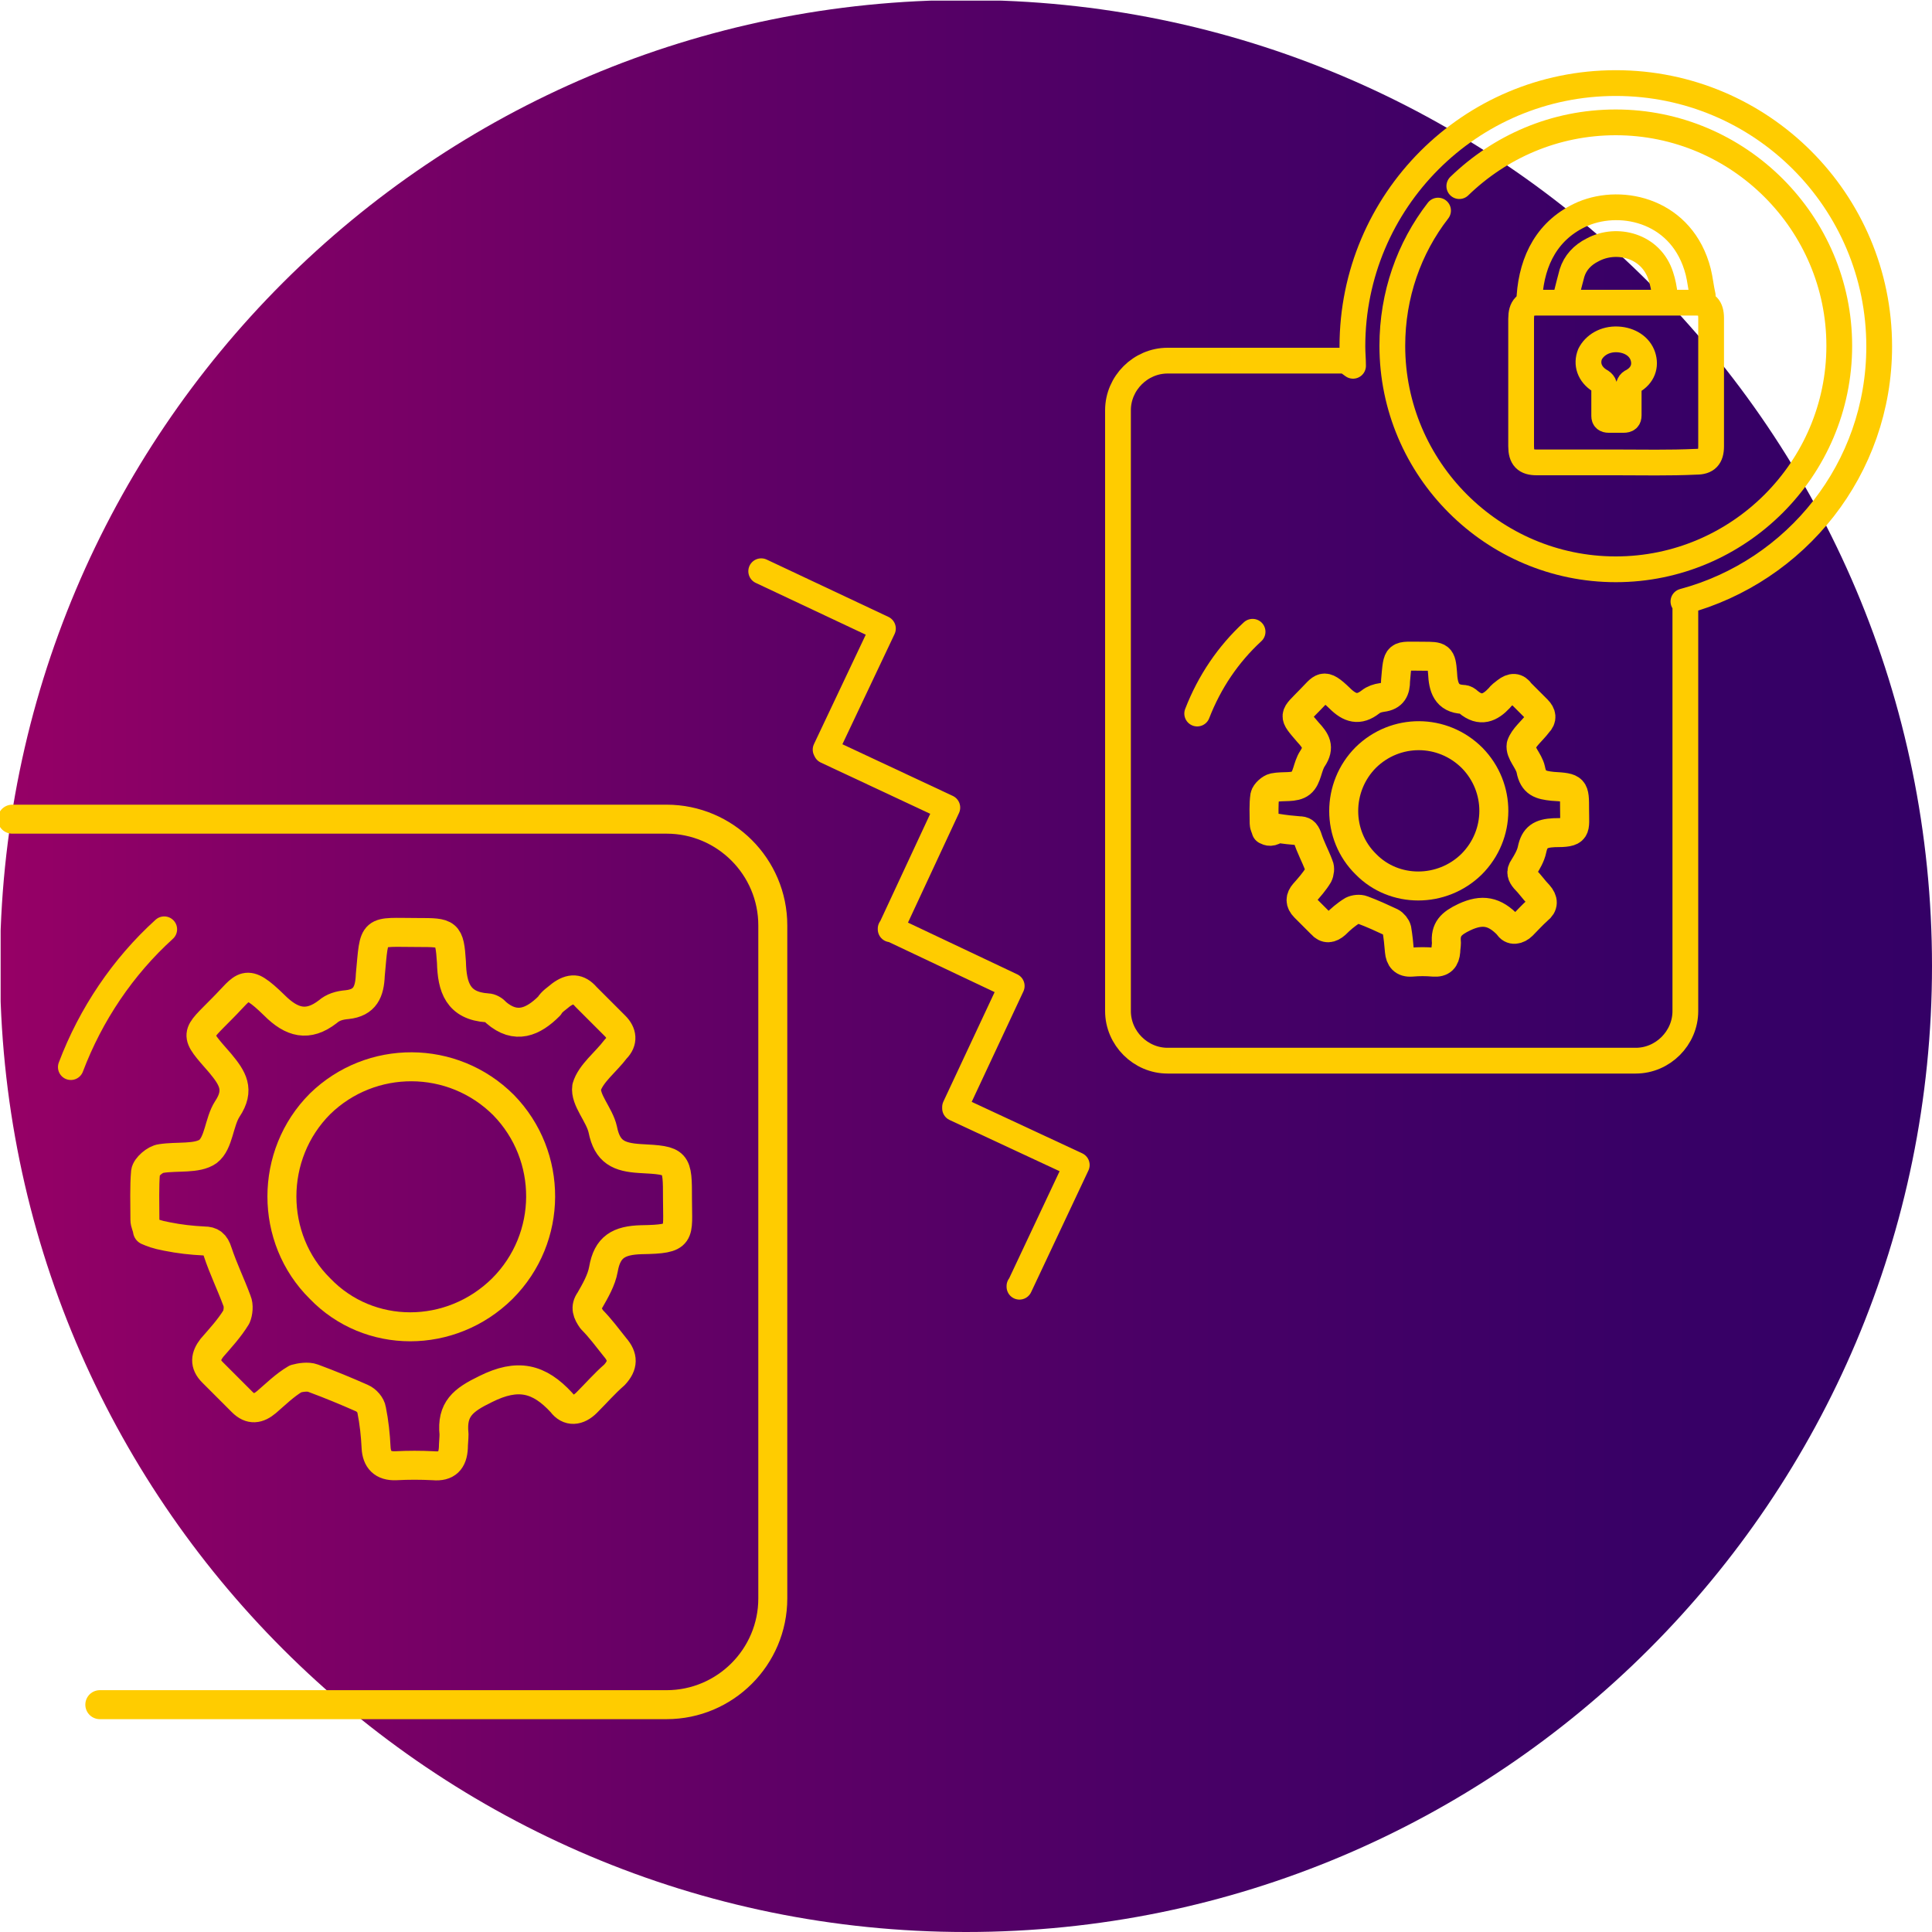 <?xml version="1.0" encoding="utf-8"?>
<!-- Generator: Adobe Illustrator 23.1.0, SVG Export Plug-In . SVG Version: 6.00 Build 0)  -->
<svg version="1.1" id="Слой_1" xmlns="http://www.w3.org/2000/svg" xmlns:xlink="http://www.w3.org/1999/xlink" x="0px" y="0px"
	 viewBox="0 0 300 300" style="enable-background:new 0 0 300 300;" xml:space="preserve">
<style type="text/css">
	.st0{display:none;fill:none;}
	.st1{clip-path:url(#SVGID_2_);fill:url(#SVGID_3_);}
	.st2{fill:none;stroke:#FFCC00;stroke-width:4;stroke-linecap:round;stroke-linejoin:round;stroke-miterlimit:10;}
	.st3{fill:none;stroke:#FFCC00;stroke-width:4.5;stroke-linecap:round;stroke-linejoin:round;stroke-miterlimit:10;}
</style>
<rect x="-5.3" y="-5.5" class="st0" width="310.5" height="310.5"/>
<g>
	<g>
		<g>
			<g>
				<g>
					<g>
						<g>
							<defs>
								<path id="SVGID_1_" d="M300,150C300,67.1,232.9,0,150,0S0,67.1,0,150s67.2,150,150,150S300,232.9,300,150"/>
							</defs>
							<clipPath id="SVGID_2_">
								<use xlink:href="#SVGID_1_"  style="overflow:visible;"/>
							</clipPath>
							
								<linearGradient id="SVGID_3_" gradientUnits="userSpaceOnUse" x1="-4579.242" y1="694.883" x2="-4576.993" y2="694.883" gradientTransform="matrix(-139.333 0 0 139.333 -637734.188 -96670.328)">
								<stop  offset="0" style="stop-color:#330066"/>
								<stop  offset="1.813190e-03" style="stop-color:#330066"/>
								<stop  offset="0.175" style="stop-color:#380066"/>
								<stop  offset="0.386" style="stop-color:#470066"/>
								<stop  offset="0.616" style="stop-color:#600066"/>
								<stop  offset="0.859" style="stop-color:#820066"/>
								<stop  offset="0.998" style="stop-color:#990066"/>
								<stop  offset="1" style="stop-color:#990066"/>
							</linearGradient>
							<rect x="0.1" y="0.1" class="st1" width="299.9" height="299.9"/>
						</g>
					</g>
				</g>
			</g>
		</g>
	</g>
</g>
<path class="st2" d="M226.6,28.9c6.3-6.1,14.8-9.9,24.3-9.9c19.1,0,34.7,15.6,34.7,34.7S270,88.4,250.9,88.4s-34.7-15.6-34.7-34.7
	c0-7.9,2.6-15.2,7.1-21"/>
<path class="st2" d="M251,71.8c-4.1,0-8.3,0-12.4,0c-1.7,0-2.4-0.7-2.4-2.5c0-6.6,0-13.2,0-19.8c0-1.8,0.7-2.5,2.4-2.5
	c8.3,0,16.5,0,24.8,0c1.6,0,2.3,0.7,2.3,2.4c0,6.6,0,13.3,0,19.9c0,1.7-0.7,2.4-2.3,2.4C259.2,71.9,255,71.8,251,71.8z M249.1,62.3
	L249.1,62.3c0,0.8,0,1.6,0,2.3c0,0.4,0.2,0.6,0.7,0.6c0.8,0,1.6,0,2.3,0c0.6,0,0.8-0.2,0.8-0.7c0-1.5,0-2.9,0-4.3
	c0-0.4,0.1-0.8,0.6-1c1.6-0.9,2.1-2.4,1.6-3.9c-0.5-1.5-2-2.5-3.9-2.6c-2-0.1-3.6,0.9-4.3,2.3c-0.6,1.5-0.1,3.1,1.5,4.1
	c0.6,0.3,0.8,0.7,0.7,1.3C249.1,61.1,249.1,61.7,249.1,62.3z"/>
<path class="st2" d="M237.5,46c0.4-5.6,2.8-10.4,8.3-12.8c6.2-2.6,15.5-0.4,17.9,9c0.3,1.2,0.4,2.4,0.7,3.7"/>
<path class="st2" d="M258.5,45.8c-0.1-1-0.3-2-0.6-2.9c-1.5-4.8-6.9-6.1-10.6-4.1c-1.6,0.8-2.7,2-3.2,3.6c-0.3,1.1-0.6,2.3-0.9,3.5"
	/>
<path class="st2" d="M291.8,53.8c0-22.6-18.3-40.9-40.9-40.9S210,31.2,210,53.8c0,1,0.1,2,0.1,3L209,56h-27.7
	c-4.2,0-7.7,3.5-7.7,7.7V157c0,4.2,3.5,7.7,7.7,7.7H254c4.2,0,7.7-3.5,7.7-7.7V93.6l-0.3-0.2C278.9,88.7,291.8,72.8,291.8,53.8z"/>
<path class="st3" d="M1.9,127.2h101.6c9.1,0,16.5,7.4,16.5,16.5v104.5c0,9.1-7.4,16.5-16.5,16.5h-88"/>
<path class="st2" d="M137.3,217.8"/>
<path class="st2" d="M80.7,161.1"/>
<g>
	<g>
		<path class="st3" d="M78,200.1c7.9-7.9,7.9-20.6,0.2-28.5c-7.9-7.9-20.6-7.9-28.5-0.2c-7.9,7.9-7.9,20.9,0,28.7
			C57.3,208,70,208,78,200.1z"/>
		<path class="st3" d="M22.9,191.1c-0.1-0.7-0.4-1.1-0.4-1.7c0-2.5-0.1-5.2,0.1-7.4c0.1-0.8,1.5-2,2.4-2.1c2.5-0.4,5.6,0.1,7.3-1.1
			c1.7-1.3,1.7-4.6,3-6.6c2-3,0.8-4.8-1.1-7.1c-4.2-4.8-3.9-4.2,0.4-8.6c3.4-3.4,3.4-4.9,8-0.4c2.7,2.7,5.2,3.4,8.3,1
			c0.8-0.7,1.8-1,3-1.1c2.8-0.3,3.5-2,3.6-4.6c0.7-7.4,0.1-6.6,7.4-6.6c4.6,0,4.9,0,5.2,4.6c0.1,3.9,1,6.8,5.6,7.1
			c0.4,0,1,0.3,1.3,0.7c3.1,2.7,5.8,1.5,8.3-1c0.4-0.7,1.1-1.1,1.8-1.7c1.5-1.1,2.7-1.1,3.9,0.3c1.5,1.5,3,3,4.5,4.5
			c1.1,1.1,1.3,2.4,0.1,3.6c-1.5,2-3.9,3.8-4.5,5.9c-0.3,2,2,4.3,2.5,6.6c0.7,3.5,2.5,4.3,5.8,4.5c5.8,0.3,5.8,0.4,5.8,6.3
			c0,5.6,0.8,6.2-5.6,6.3c-3.5,0.1-5.3,1.1-5.9,4.6c-0.3,1.7-1.3,3.4-2.1,4.8c-0.8,1.1-0.4,2,0.3,3c1.3,1.3,2.4,2.8,3.6,4.3
			c1.3,1.5,1.3,2.8-0.1,4.3c-1.5,1.3-2.8,2.8-4.3,4.3c-1.3,1.3-2.8,1.5-3.9,0c-3.5-3.8-6.8-4.6-11.8-2.1c-3.5,1.7-5.3,3.1-4.9,7
			c0,0.7-0.1,1.5-0.1,2.1c-0.1,2-1,3-3.1,2.8c-2-0.1-3.9-0.1-5.8,0c-2.1,0.1-3-1-3.1-2.8c-0.1-2-0.3-3.9-0.7-5.9
			c-0.1-0.7-0.8-1.5-1.5-1.8c-2.5-1.1-4.9-2.1-7.6-3.1c-0.8-0.3-2-0.1-2.7,0.1c-1.7,1-3.1,2.4-4.5,3.6c-1.3,1.1-2.5,1.3-3.8,0
			c-1.5-1.5-3.1-3.1-4.6-4.6c-1.3-1.3-1.1-2.5-0.1-3.8c1.3-1.5,2.7-3,3.8-4.8c0.3-0.7,0.4-1.8,0.1-2.5c-1-2.7-2.1-4.9-3-7.6
			c-0.4-1.3-1-1.7-2.1-1.7c-2-0.1-3.8-0.3-5.8-0.7C24.3,191.7,23.6,191.4,22.9,191.1z"/>
	</g>
	<path class="st2" d="M11,165.7c3.1-8.2,8.1-15.6,14.5-21.4"/>
</g>
<g>
	<g>
		<path class="st3" d="M228.5,134.2c4.6-4.6,4.6-11.9,0.1-16.5c-4.6-4.6-11.9-4.6-16.5-0.1c-4.6,4.6-4.6,12.1,0,16.6
			C216.5,138.7,223.9,138.7,228.5,134.2z"/>
		<path class="st3" d="M196.6,128.9c-0.1-0.4-0.3-0.7-0.3-1c0-1.5-0.1-3,0.1-4.3c0.1-0.5,0.9-1.2,1.4-1.3c1.5-0.3,3.2,0.1,4.2-0.7
			s1-2.6,1.8-3.8c1.2-1.8,0.5-2.8-0.7-4.1c-2.4-2.8-2.2-2.4,0.3-5c2-2,2-2.8,4.6-0.3c1.6,1.6,3,2,4.8,0.6c0.5-0.4,1.1-0.6,1.8-0.7
			c1.7-0.2,2.1-1.2,2.1-2.6c0.4-4.3,0.1-3.8,4.3-3.8c2.6,0,2.8,0,3,2.6c0.1,2.2,0.6,4,3.2,4.1c0.3,0,0.6,0.2,0.8,0.4
			c1.9,1.6,3.4,0.9,4.8-0.6c0.3-0.4,0.7-0.7,1.1-1c0.9-0.7,1.6-0.7,2.2,0.2c0.9,0.9,1.8,1.8,2.6,2.6c0.7,0.7,0.8,1.4,0.1,2.1
			c-0.9,1.2-2.2,2.2-2.6,3.4c-0.2,1.2,1.2,2.4,1.5,3.8c0.4,2.1,1.5,2.4,3.4,2.6c3.4,0.2,3.4,0.3,3.4,3.6c0,3.2,0.5,3.6-3.2,3.6
			c-2.1,0.1-3,0.7-3.4,2.6c-0.2,1-0.8,2-1.3,2.8c-0.5,0.7-0.3,1.2,0.2,1.8c0.8,0.8,1.4,1.7,2.1,2.4c0.8,0.9,0.8,1.7-0.1,2.4
			c-0.9,0.8-1.7,1.7-2.4,2.4s-1.7,0.9-2.2,0c-2.1-2.2-4-2.6-6.8-1.3c-2.1,1-3,1.9-2.8,4c0,0.4-0.1,0.9-0.1,1.3
			c-0.1,1.2-0.6,1.8-1.9,1.7c-1.2-0.1-2.2-0.1-3.4,0c-1.3,0.1-1.8-0.6-1.9-1.7c-0.1-1.2-0.2-2.2-0.4-3.4c-0.1-0.4-0.5-0.9-0.9-1.1
			c-1.5-0.7-2.8-1.3-4.4-1.9c-0.5-0.2-1.2-0.1-1.6,0.1c-1,0.6-1.9,1.4-2.6,2.1c-0.8,0.7-1.5,0.8-2.2,0c-0.9-0.9-1.9-1.9-2.6-2.6
			c-0.8-0.8-0.7-1.5-0.1-2.2c0.8-0.9,1.6-1.8,2.2-2.8c0.2-0.4,0.3-1.1,0.1-1.5c-0.6-1.6-1.3-2.8-1.8-4.4c-0.3-0.8-0.6-1-1.3-1
			c-1.2-0.1-2.2-0.2-3.4-0.4C197.4,129.3,197,129.1,196.6,128.9z"/>
	</g>
	<path class="st2" d="M185.9,110.8c1.9-4.9,4.8-9.2,8.6-12.7"/>
</g>
<path class="st2" d="M80.7,274.4"/>
<polyline class="st2" points="158.3,199.7 158.3,199.8 167.2,180.9 148.3,172.1 148.3,171.9 157.1,153.1 138.3,144.2 138.3,144.3 
	147.1,125.4 128.3,116.6 128.2,116.4 137.1,97.6 118.2,88.7 "/>
</svg>
